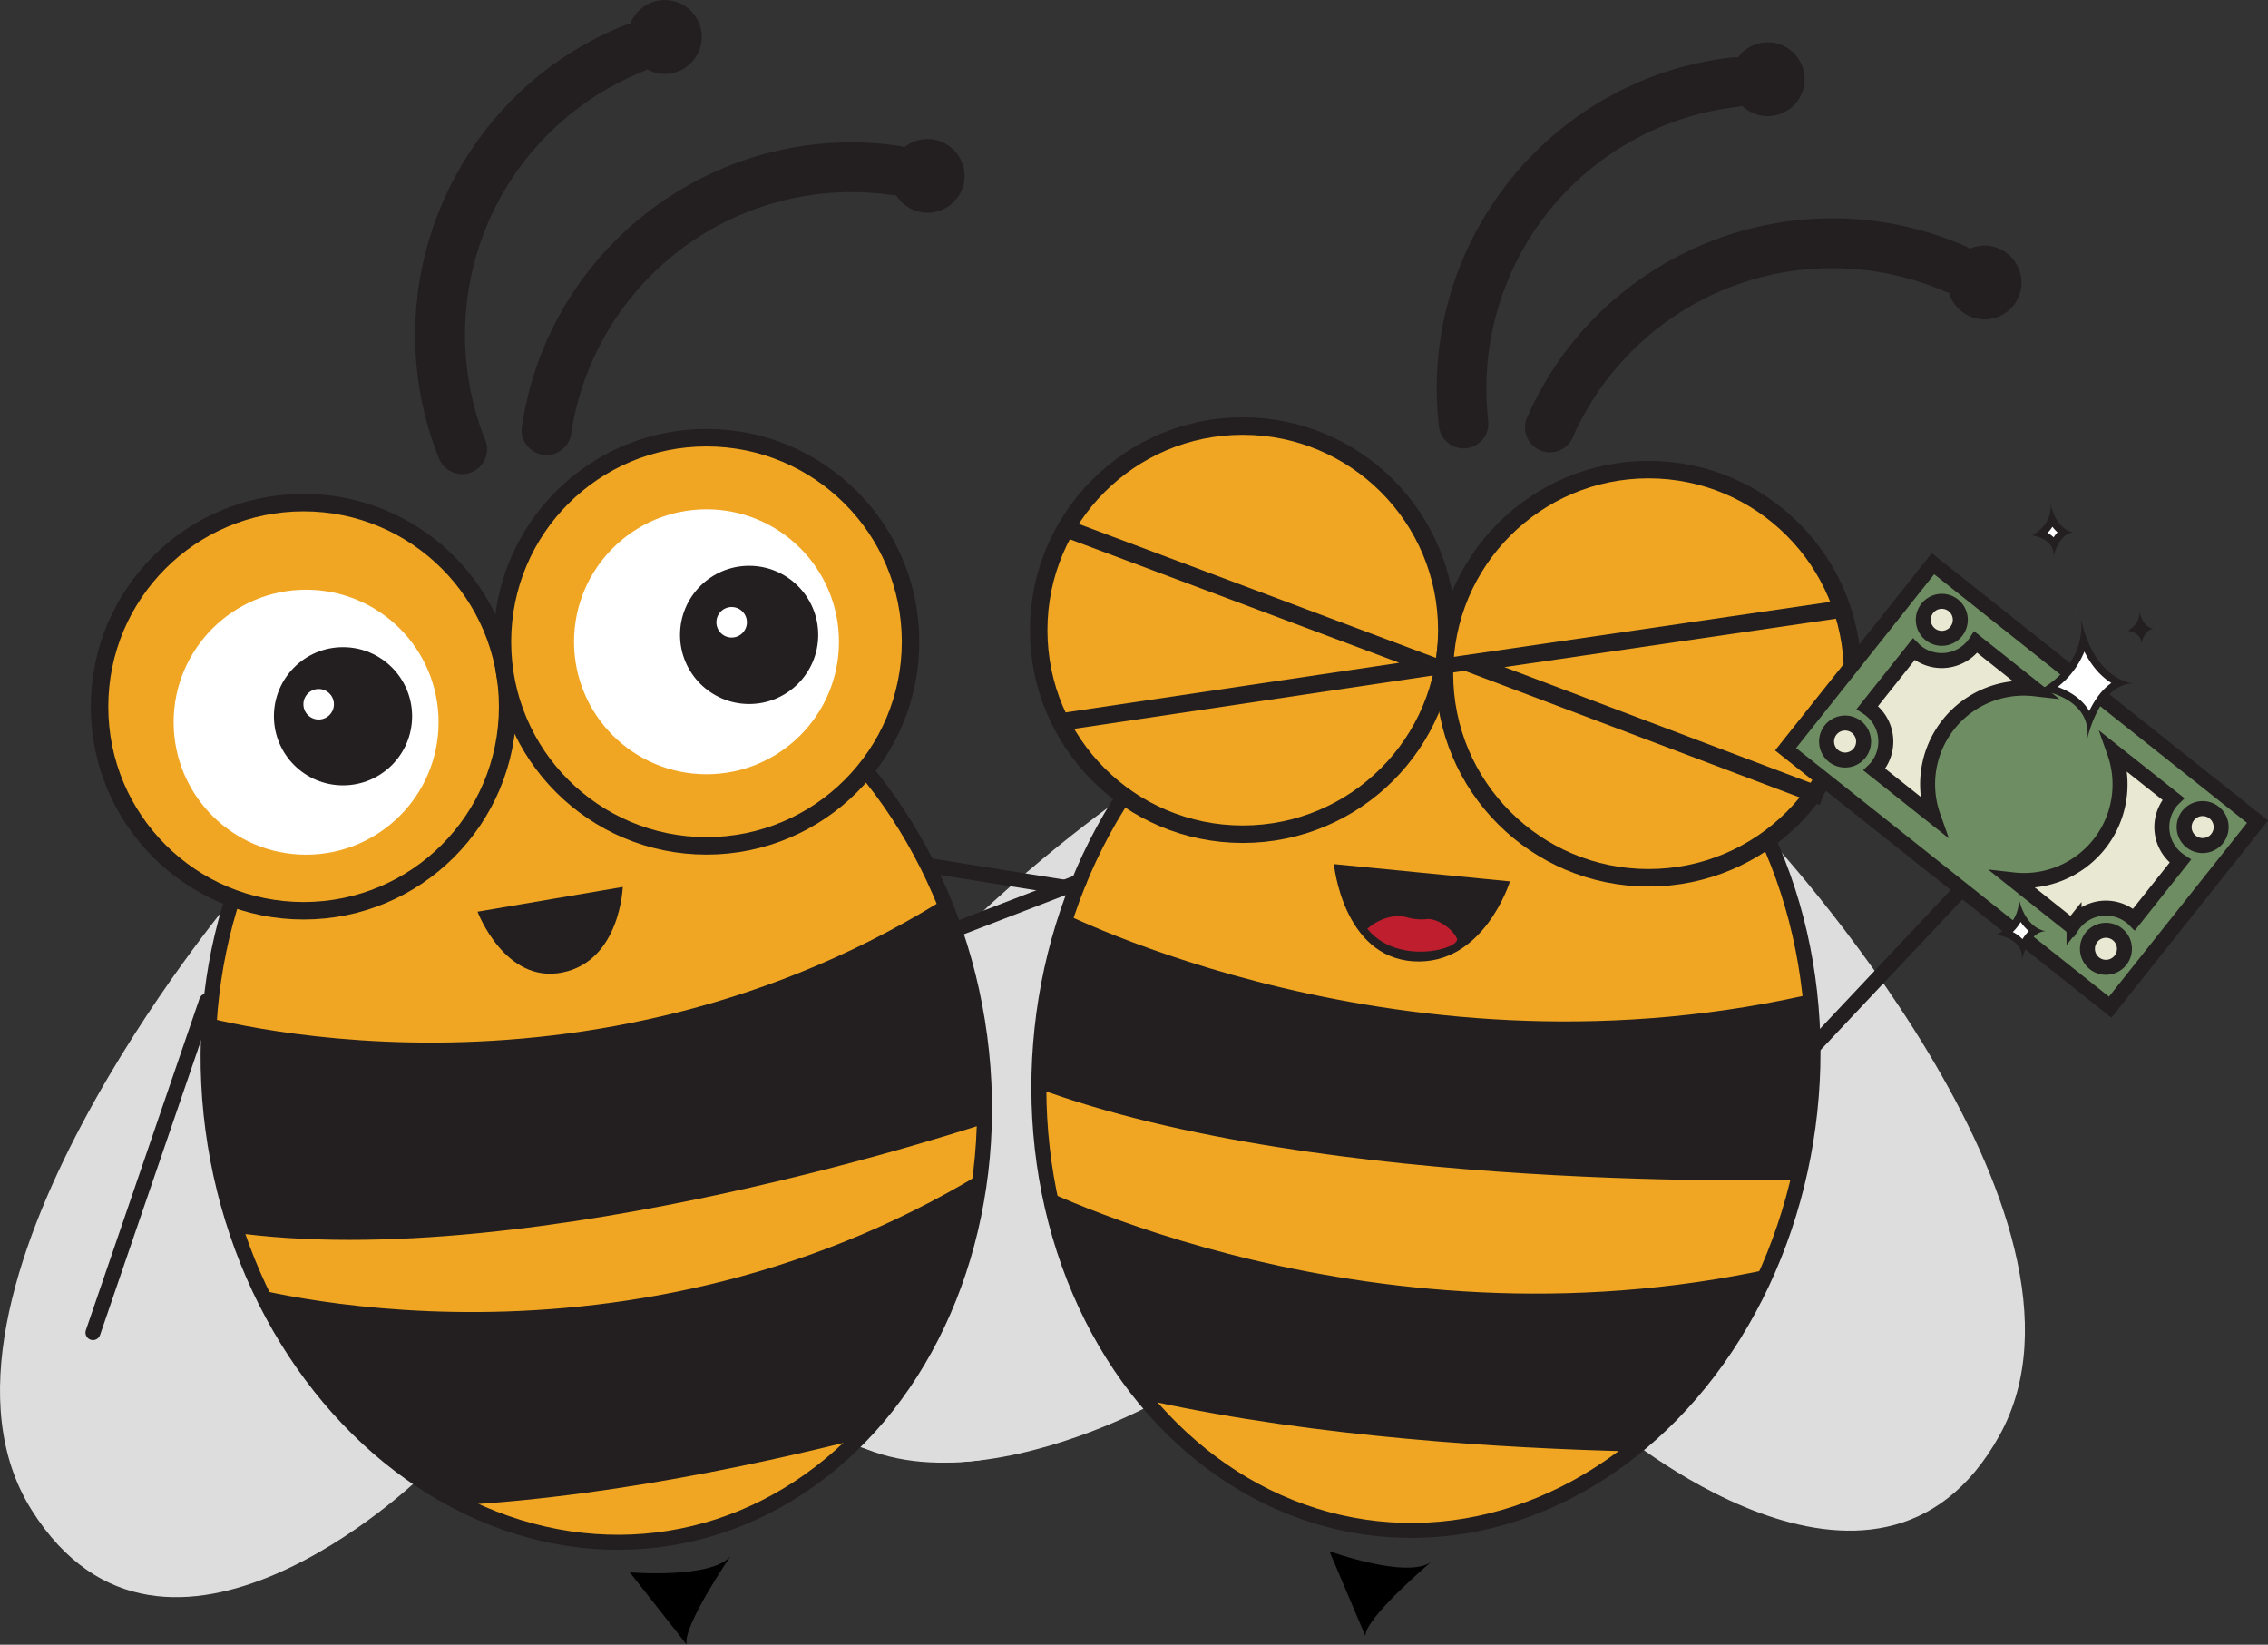 <svg xmlns="http://www.w3.org/2000/svg" xmlns:xlink="http://www.w3.org/1999/xlink" viewBox="0 0 908.29 658.57"><rect x="0" y="0" width="908.29" height="658.57" fill="#333333" stroke="none"/><defs><style>.cls-1,.cls-3,.cls-7{fill:#f0a622;}.cls-1,.cls-10,.cls-14,.cls-15,.cls-5,.cls-6,.cls-7,.cls-9{stroke:#231f20;stroke-miterlimit:10;}.cls-1,.cls-14,.cls-15,.cls-6,.cls-9{stroke-width:6px;}.cls-2{fill:#ddd;}.cls-4{clip-path:url(#clip-path);}.cls-5,.cls-8{fill:#231f20;}.cls-5{stroke-width:0.75px;}.cls-10,.cls-6,.cls-9{fill:none;}.cls-10,.cls-7{stroke-width:7px;}.cls-9{stroke-linecap:round;}.cls-11{fill:#be1e2d;}.cls-12{clip-path:url(#clip-path-2);}.cls-13{fill:#fff;}.cls-14{fill:#6e8d62;}.cls-15{fill:#e9e8d3;}</style><clipPath id="clip-path"><ellipse class="cls-1" cx="571.1" cy="428.52" rx="184.65" ry="154.64" transform="translate(84.1 950.64) rotate(-83.88)"/></clipPath><clipPath id="clip-path-2"><ellipse class="cls-1" cx="238.81" cy="433.61" rx="154.64" ry="184.65" transform="translate(-65.91 43.49) rotate(-9.15)"/></clipPath></defs><title>Bee-InviteAndEarn</title><g id="Layer_2" data-name="Layer 2"><g id="MrsBeez"><path class="cls-2" d="M326.61,311.82s157.79,136.31,118.5,229-155,12.42-155,12.42Z"/><path class="cls-2" d="M450.13,318.75S278.7,437.45,307.87,533.83s152.75,28.88,152.75,28.88Z"/><path class="cls-2" d="M707.32,334.5s142.34,152.36,93.39,240.36-155.41-4.19-155.41-4.19Z"/><ellipse class="cls-3" cx="571.1" cy="428.52" rx="184.65" ry="154.64" transform="translate(84.1 950.64) rotate(-83.88)"/><g class="cls-4"><path class="cls-5" d="M422.46,364.37s140.18,73.08,307.51,33L722,472S529.1,477.7,414.87,435.14Z"/><path class="cls-5" d="M410.77,473.35s140.18,73.08,307.5,33l-8,74.59s-192.86,5.75-307.1-36.82Z"/></g><ellipse class="cls-6" cx="571.1" cy="428.52" rx="184.65" ry="154.64" transform="translate(84.1 950.64) rotate(-83.88)"/><circle class="cls-7" cx="497.7" cy="252.32" r="81.72"/><circle class="cls-7" cx="660.2" cy="269.76" r="81.72"/><path d="M532.41,621.14s30.9,11.22,40.62,4.36c0,0-26.42,22.45-26.24,29.58Z"/><path class="cls-8" d="M808.35,119a14.82,14.82,0,0,1-27.8-1.76,10,10,0,0,1-1.81-.58A113.59,113.59,0,0,0,629.56,175.8a10,10,0,0,1-18.3-7.91c29.19-67.51,107.87-98.7,175.39-69.51a10.37,10.37,0,0,1,2.1,1.24A14.81,14.81,0,0,1,808.35,119ZM587.27,179.5a10,10,0,0,1-11-8.75C567.84,97.68,620.47,31.4,693.55,23A10,10,0,0,1,696,23a14.78,14.78,0,1,1,1.7,19.38,10.35,10.35,0,0,1-1.87.4A113.6,113.6,0,0,0,596,168.48a9.94,9.94,0,0,1-8.77,11Z"/><line class="cls-9" x1="715.22" y1="430.84" x2="803.46" y2="337.11"/><line class="cls-9" x1="430.09" y1="355.88" x2="291.47" y2="333.77"/><path class="cls-8" d="M534.21,346l70.51,6.92s-10.49,33.85-38.74,32S534.21,346,534.21,346Z"/><polyline class="cls-10" points="426.84 211.59 574.3 266.87 424.73 289.1"/><polyline class="cls-10" points="739.84 243.54 588.58 265.62 730.04 319.08"/><path class="cls-11" d="M547.59,371.9s7.47-7.07,16.39-4.44a21.31,21.31,0,0,0,7.47.57c3.68-.49,10.21,3.68,12,7.72S559.9,387,547.59,371.9Z"/><path class="cls-2" d="M93.19,359.58s-134.1,159.67-80.57,245,155-12.38,155-12.38Z"/><ellipse class="cls-3" cx="238.81" cy="433.61" rx="154.64" ry="184.65" transform="translate(-65.91 43.49) rotate(-9.15)"/><g class="cls-12"><path class="cls-5" d="M77.82,406.49s156.59,46.67,305.33-49.17l14.67,91.08S214.25,510.71,91.73,492.91Z"/><path class="cls-5" d="M95.24,514.71S251.7,560.5,400.58,465.53l14.49,90S231.43,617.4,109,600.05Z"/></g><ellipse class="cls-6" cx="238.81" cy="433.61" rx="154.64" ry="184.65" transform="translate(-65.91 43.49) rotate(-9.15)"/><circle class="cls-7" cx="121.59" cy="282.97" r="81.72"/><circle class="cls-7" cx="282.94" cy="256.98" r="81.72"/><path d="M252.23,629.61s32.76,2.69,40.34-6.49c0,0-19.58,28.62-17.53,35.45Z"/><path class="cls-8" d="M386.14,72.52a14.82,14.82,0,0,1-27.28,5.63,10.16,10.16,0,0,1-1.9-.09,113.59,113.59,0,0,0-128.33,96.35,10,10,0,0,1-19.73-2.81C219.26,98.78,287,48,359.78,58.35a9.92,9.92,0,0,1,2.35.64,14.81,14.81,0,0,1,24,13.54ZM188.81,189.12a10,10,0,0,1-13-5.53c-27.34-68.28,6-146.08,74.26-173.43a9.48,9.48,0,0,1,2.36-.63,14.78,14.78,0,1,1,6.74,18.25,10,10,0,0,1-1.69.87,113.6,113.6,0,0,0-63.15,147.53,9.94,9.94,0,0,1-5.56,12.95Z"/><circle class="cls-13" cx="122.59" cy="289.18" r="53.05"/><circle class="cls-13" cx="282.94" cy="256.98" r="53.05"/><circle class="cls-8" cx="137.37" cy="286.8" r="27.67"/><circle class="cls-8" cx="300.01" cy="254.23" r="27.67"/><line class="cls-9" x1="82.75" y1="400.82" x2="37.23" y2="533.6"/><circle class="cls-13" cx="127.62" cy="282" r="6.11"/><circle class="cls-13" cx="293.01" cy="249.17" r="6.11"/><path class="cls-8" d="M191.24,365.06l58.17-9.91s-1,29.5-24.1,34.24S191.24,365.06,191.24,365.06Z"/><line class="cls-9" x1="311.97" y1="399.42" x2="432.09" y2="353.12"/><rect class="cls-14" x="762.14" y="231.46" width="94.87" height="166.02" transform="translate(59.75 752.72) rotate(-51.53)"/><path class="cls-15" d="M846.83,301.26a38.46,38.46,0,0,1-40.57,51.06L829.75,371c.27-.41.55-.82.86-1.21a16.3,16.3,0,0,1,22.91-2.62c.4.31.76.64,1.12,1l18.53-23.33q-.61-.4-1.2-.87A16.31,16.31,0,0,1,869.34,321c.31-.39.64-.76,1-1.11Z"/><path class="cls-15" d="M749.07,284.17a16.3,16.3,0,0,1,2.62,22.91c-.31.39-.64.76-1,1.11l23.49,18.66a38.46,38.46,0,0,1,40.57-51.06l-23.48-18.66q-.4.62-.87,1.2A16.31,16.31,0,0,1,767.51,261c-.39-.32-.76-.65-1.11-1L747.86,283.3c.41.27.82.56,1.21.87"/><path class="cls-15" d="M848,374.12a7.41,7.41,0,1,1-10.41,1.19A7.41,7.41,0,0,1,848,374.12"/><path class="cls-15" d="M743.54,291.13a7.41,7.41,0,1,1-10.42,1.19,7.42,7.42,0,0,1,10.42-1.19"/><path class="cls-15" d="M886.72,325.37a7.41,7.41,0,1,1-10.41,1.2,7.42,7.42,0,0,1,10.41-1.2"/><path class="cls-15" d="M782.27,242.39a7.41,7.41,0,1,1-10.42,1.19,7.42,7.42,0,0,1,10.42-1.19"/><path class="cls-13" d="M836.72,288.35c-2.68-7.93-11.05-11.34-16-12.69,5-3.5,11.68-9.77,13.7-19.09,4,10.27,9.8,14.85,14.11,16.89C842.55,276.31,838.82,283.07,836.72,288.35Z"/><path class="cls-8" d="M834.75,260.91c3.25,6.54,7.27,10.35,10.81,12.57-4,2.78-6.89,7.15-8.86,11.23-2.86-4.87-7.88-7.94-12.63-9.66a34.41,34.41,0,0,0,10.68-14.14m-2-16.39c.19,1.06.39,2.08.6,3.07a18,18,0,0,0-.6-3.07Zm.6,3.07c.71,5.91.1,19.14-16.48,28.77,0,0,20.84,2.55,19.07,19.4,0,0,4.65-21.83,18.4-22.17,0,0-15.48-.65-21-26Z"/><path class="cls-13" d="M810.14,378.84a12.48,12.48,0,0,0-6.8-5.23,17.16,17.16,0,0,0,5.74-7.73,16,16,0,0,0,5.87,6.87A15,15,0,0,0,810.14,378.84Z"/><path class="cls-8" d="M809.23,369.15a17.42,17.42,0,0,0,3.28,3.67,16.77,16.77,0,0,0-2.55,3.24,13.69,13.69,0,0,0-3.44-2.64l-.43-.23a18.67,18.67,0,0,0,3.14-4m-1.16-11.67c.1.56.2,1.1.32,1.62a9.2,9.2,0,0,0-.32-1.62Zm.32,1.62c.37,3.12.05,10.09-8.69,15.17,0,0,11,1.34,10,10.22,0,0,2.45-11.5,9.7-11.69,0,0-8.16-.34-11.06-13.7Z"/><path class="cls-13" d="M822.65,217.73a10.7,10.7,0,0,0-5.25-4,14.68,14.68,0,0,0,4.41-5.87,13.57,13.57,0,0,0,4.51,5.22A13.05,13.05,0,0,0,822.65,217.73Z"/><path class="cls-8" d="M821.94,210.9a14.34,14.34,0,0,0,2.06,2.26,13.42,13.42,0,0,0-1.56,2,12.37,12.37,0,0,0-2.41-1.79,16.36,16.36,0,0,0,1.91-2.43m-1-10.71c.08.48.17.93.26,1.37a8.2,8.2,0,0,0-.26-1.37Zm.26,1.37c.32,2.63,0,8.51-7.33,12.8,0,0,9.27,1.13,8.48,8.62,0,0,2.07-9.7,8.19-9.86,0,0-6.89-.28-9.34-11.56Z"/><path class="cls-13" d="M857.58,253.62a7.43,7.43,0,0,0-2.16-1.61,9.76,9.76,0,0,0,1.75-2.27A9,9,0,0,0,859,251.8,8.56,8.56,0,0,0,857.58,253.62Z"/><path class="cls-8" d="M856.57,243.76c0,.3.11.58.17.85a5.59,5.59,0,0,0-.17-.85Zm.17.85c.19,1.64,0,5.29-4.56,7.95,0,0,5.76.71,5.27,5.36,0,0,1.29-6,5.09-6.12,0,0-4.28-.18-5.8-7.19Z"/></g></g></svg>